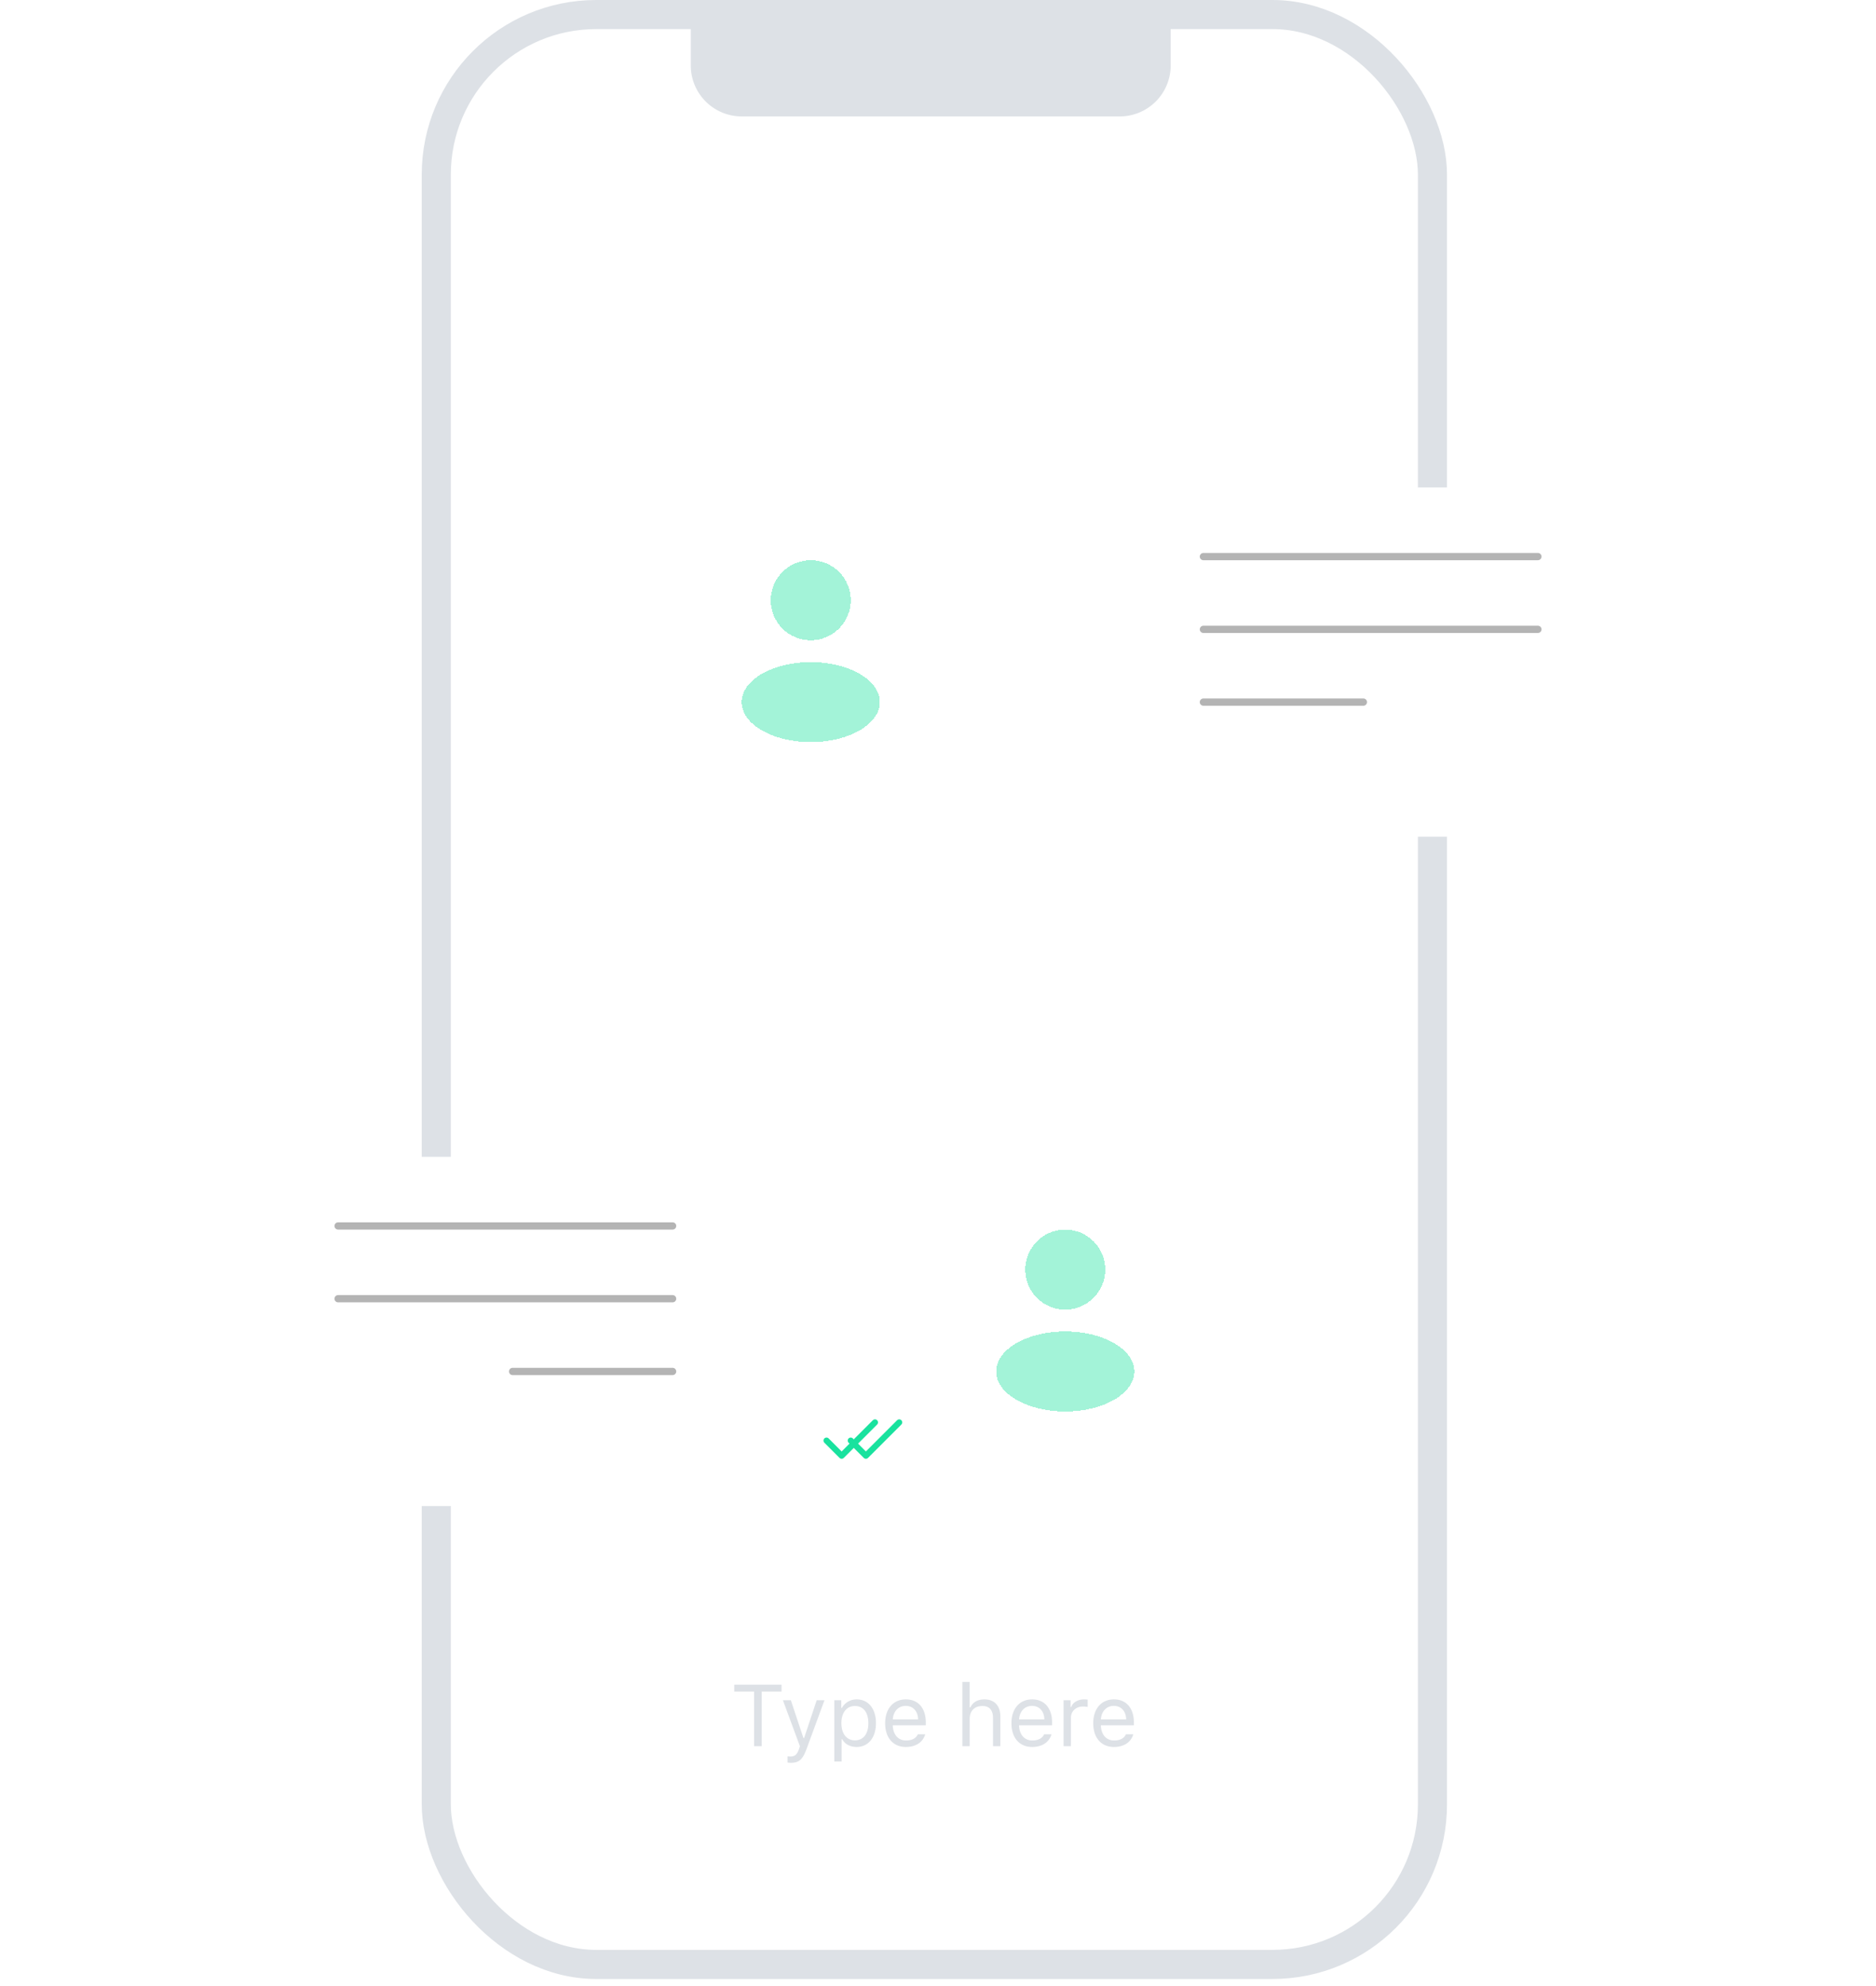 <svg width="258" height="273" fill="none" xmlns="http://www.w3.org/2000/svg"><rect x="60" y="2" width="137" height="268" rx="22" fill="#fff" stroke="#DDE1E6" stroke-width="4"/><path d="M95 2h66v7a7 7 0 0 1-7 7h-52a7 7 0 0 1-7-7V2Z" fill="#DDE1E6"/><g filter="url(#a)"><rect x="145" y="61" width="96" height="48" rx="14" fill="#fff"/></g><g filter="url(#b)"><rect width="96" height="48" rx="14" transform="matrix(-1 0 0 1 113 153)" fill="#fff"/></g><path stroke="#B4B4B4" stroke-linecap="round" d="M165.5 76.5h46M92.5 168.5h-46M165.5 86.5h46M92.5 178.5h-46"/><g filter="url(#c)"><circle cx="111.5" cy="84.5" r="18.5" fill="#fff"/></g><g filter="url(#d)"><circle r="18.5" transform="matrix(-1 0 0 1 146.5 176.5)" fill="#fff"/></g><path stroke="#B4B4B4" stroke-linecap="round" d="M165.5 96.5h22M92.5 188.5h-22"/><g filter="url(#e)"><circle cx="111.5" cy="76.5" r="5.5" fill="#19E29E" fill-opacity=".4" shape-rendering="crispEdges"/></g><g filter="url(#f)"><circle r="5.5" transform="matrix(-1 0 0 1 146.5 168.5)" fill="#19E29E" fill-opacity=".4" shape-rendering="crispEdges"/></g><g filter="url(#g)"><ellipse cx="111.5" cy="90.5" rx="9.5" ry="5.5" fill="#19E29E" fill-opacity=".4" shape-rendering="crispEdges"/></g><g filter="url(#h)"><ellipse rx="9.5" ry="5.5" transform="matrix(-1 0 0 1 146.5 182.5)" fill="#19E29E" fill-opacity=".4" shape-rendering="crispEdges"/></g><g filter="url(#i)"><rect x="72" y="221" width="113" height="29" rx="14.5" fill="#fff"/></g><path d="M104.758 240v-7.506h2.724v-.949h-6.503v.949h2.724V240h1.055Zm4.002 2.285c1.119 0 1.623-.433 2.162-1.898l2.467-6.703h-1.073l-1.728 5.197h-.094l-1.734-5.197h-1.09l2.338 6.322-.117.375c-.264.762-.58 1.037-1.161 1.037-.14 0-.298-.006-.421-.029v.861c.14.023.316.035.451.035Zm9.052-8.713c-.861 0-1.617.44-2.021 1.166h-.094v-1.054h-.961v8.425h1.008v-3.058h.094c.346.668 1.072 1.06 1.974 1.06 1.606 0 2.655-1.295 2.655-3.269 0-1.987-1.043-3.27-2.655-3.27Zm-.24 5.631c-1.136 0-1.857-.914-1.857-2.361 0-1.453.721-2.362 1.863-2.362 1.154 0 1.846.885 1.846 2.362 0 1.476-.692 2.361-1.852 2.361Zm6.996-4.74c1.002 0 1.67.738 1.694 1.857h-3.481c.076-1.119.78-1.857 1.787-1.857Zm1.664 3.902c-.263.557-.814.856-1.628.856-1.073 0-1.77-.791-1.823-2.039v-.047h4.541v-.387c0-1.963-1.037-3.176-2.742-3.176-1.734 0-2.848 1.289-2.848 3.276 0 1.998 1.096 3.263 2.848 3.263 1.383 0 2.356-.662 2.66-1.746h-1.008ZM132.35 240h1.007v-3.738c0-1.067.622-1.782 1.752-1.782.955 0 1.459.557 1.459 1.676V240h1.008v-4.09c0-1.482-.844-2.338-2.18-2.338-.966 0-1.628.41-1.945 1.108h-.094v-3.504h-1.007V240Zm9.586-5.537c1.002 0 1.669.738 1.693 1.857h-3.481c.077-1.119.78-1.857 1.788-1.857Zm1.664 3.902c-.264.557-.815.856-1.629.856-1.073 0-1.77-.791-1.823-2.039v-.047h4.541v-.387c0-1.963-1.037-3.176-2.742-3.176-1.734 0-2.847 1.289-2.847 3.276 0 1.998 1.095 3.263 2.847 3.263 1.383 0 2.356-.662 2.66-1.746H143.6Zm2.671 1.635h1.008v-3.914c0-.891.698-1.535 1.659-1.535.199 0 .562.035.644.058v-1.007a4.232 4.232 0 0 0-.504-.03c-.838 0-1.564.434-1.752 1.049h-.094v-.937h-.961V240Zm6.915-5.537c1.002 0 1.669.738 1.693 1.857h-3.481c.077-1.119.78-1.857 1.788-1.857Zm1.664 3.902c-.264.557-.815.856-1.629.856-1.073 0-1.77-.791-1.823-2.039v-.047h4.541v-.387c0-1.963-1.037-3.176-2.742-3.176-1.734 0-2.847 1.289-2.847 3.276 0 1.998 1.095 3.263 2.847 3.263 1.383 0 2.356-.662 2.66-1.746h-1.007Z" fill="#DDE1E6"/><path d="m120.334 195.5-4.584 4.583-2.083-2.083" stroke="#19E29E" stroke-width=".833" stroke-linecap="round" stroke-linejoin="round"/><path d="m123.667 195.5-4.584 4.583L117 198" stroke="#19E29E" stroke-width=".833" stroke-linecap="round" stroke-linejoin="round"/><defs><filter id="a" x="128" y="50" width="130" height="82" filterUnits="userSpaceOnUse" color-interpolation-filters="sRGB"><feFlood flood-opacity="0" result="BackgroundImageFix"/><feColorMatrix in="SourceAlpha" values="0 0 0 0 0 0 0 0 0 0 0 0 0 0 0 0 0 0 127 0" result="hardAlpha"/><feMorphology radius="2" operator="dilate" in="SourceAlpha" result="effect1_dropShadow_510_3168"/><feOffset dy="6"/><feGaussianBlur stdDeviation="7.5"/><feComposite in2="hardAlpha" operator="out"/><feColorMatrix values="0 0 0 0 0.427 0 0 0 0 0.553 0 0 0 0 0.678 0 0 0 0.15 0"/><feBlend in2="BackgroundImageFix" result="effect1_dropShadow_510_3168"/><feBlend in="SourceGraphic" in2="effect1_dropShadow_510_3168" result="shape"/></filter><filter id="b" x="0" y="142" width="130" height="82" filterUnits="userSpaceOnUse" color-interpolation-filters="sRGB"><feFlood flood-opacity="0" result="BackgroundImageFix"/><feColorMatrix in="SourceAlpha" values="0 0 0 0 0 0 0 0 0 0 0 0 0 0 0 0 0 0 127 0" result="hardAlpha"/><feMorphology radius="2" operator="dilate" in="SourceAlpha" result="effect1_dropShadow_510_3168"/><feOffset dy="6"/><feGaussianBlur stdDeviation="7.5"/><feComposite in2="hardAlpha" operator="out"/><feColorMatrix values="0 0 0 0 0.427 0 0 0 0 0.553 0 0 0 0 0.678 0 0 0 0.15 0"/><feBlend in2="BackgroundImageFix" result="effect1_dropShadow_510_3168"/><feBlend in="SourceGraphic" in2="effect1_dropShadow_510_3168" result="shape"/></filter><filter id="c" x="76" y="55" width="71" height="71" filterUnits="userSpaceOnUse" color-interpolation-filters="sRGB"><feFlood flood-opacity="0" result="BackgroundImageFix"/><feColorMatrix in="SourceAlpha" values="0 0 0 0 0 0 0 0 0 0 0 0 0 0 0 0 0 0 127 0" result="hardAlpha"/><feMorphology radius="2" operator="dilate" in="SourceAlpha" result="effect1_dropShadow_510_3168"/><feOffset dy="6"/><feGaussianBlur stdDeviation="7.5"/><feComposite in2="hardAlpha" operator="out"/><feColorMatrix values="0 0 0 0 0.427 0 0 0 0 0.553 0 0 0 0 0.678 0 0 0 0.15 0"/><feBlend in2="BackgroundImageFix" result="effect1_dropShadow_510_3168"/><feBlend in="SourceGraphic" in2="effect1_dropShadow_510_3168" result="shape"/></filter><filter id="d" x="111" y="147" width="71" height="71" filterUnits="userSpaceOnUse" color-interpolation-filters="sRGB"><feFlood flood-opacity="0" result="BackgroundImageFix"/><feColorMatrix in="SourceAlpha" values="0 0 0 0 0 0 0 0 0 0 0 0 0 0 0 0 0 0 127 0" result="hardAlpha"/><feMorphology radius="2" operator="dilate" in="SourceAlpha" result="effect1_dropShadow_510_3168"/><feOffset dy="6"/><feGaussianBlur stdDeviation="7.5"/><feComposite in2="hardAlpha" operator="out"/><feColorMatrix values="0 0 0 0 0.427 0 0 0 0 0.553 0 0 0 0 0.678 0 0 0 0.15 0"/><feBlend in2="BackgroundImageFix" result="effect1_dropShadow_510_3168"/><feBlend in="SourceGraphic" in2="effect1_dropShadow_510_3168" result="shape"/></filter><filter id="e" x="89" y="60" width="45" height="45" filterUnits="userSpaceOnUse" color-interpolation-filters="sRGB"><feFlood flood-opacity="0" result="BackgroundImageFix"/><feColorMatrix in="SourceAlpha" values="0 0 0 0 0 0 0 0 0 0 0 0 0 0 0 0 0 0 127 0" result="hardAlpha"/><feMorphology radius="2" operator="dilate" in="SourceAlpha" result="effect1_dropShadow_510_3168"/><feOffset dy="6"/><feGaussianBlur stdDeviation="7.5"/><feComposite in2="hardAlpha" operator="out"/><feColorMatrix values="0 0 0 0 0.427 0 0 0 0 0.553 0 0 0 0 0.678 0 0 0 0.15 0"/><feBlend in2="BackgroundImageFix" result="effect1_dropShadow_510_3168"/><feBlend in="SourceGraphic" in2="effect1_dropShadow_510_3168" result="shape"/></filter><filter id="f" x="124" y="152" width="45" height="45" filterUnits="userSpaceOnUse" color-interpolation-filters="sRGB"><feFlood flood-opacity="0" result="BackgroundImageFix"/><feColorMatrix in="SourceAlpha" values="0 0 0 0 0 0 0 0 0 0 0 0 0 0 0 0 0 0 127 0" result="hardAlpha"/><feMorphology radius="2" operator="dilate" in="SourceAlpha" result="effect1_dropShadow_510_3168"/><feOffset dy="6"/><feGaussianBlur stdDeviation="7.5"/><feComposite in2="hardAlpha" operator="out"/><feColorMatrix values="0 0 0 0 0.427 0 0 0 0 0.553 0 0 0 0 0.678 0 0 0 0.15 0"/><feBlend in2="BackgroundImageFix" result="effect1_dropShadow_510_3168"/><feBlend in="SourceGraphic" in2="effect1_dropShadow_510_3168" result="shape"/></filter><filter id="g" x="85" y="74" width="53" height="45" filterUnits="userSpaceOnUse" color-interpolation-filters="sRGB"><feFlood flood-opacity="0" result="BackgroundImageFix"/><feColorMatrix in="SourceAlpha" values="0 0 0 0 0 0 0 0 0 0 0 0 0 0 0 0 0 0 127 0" result="hardAlpha"/><feMorphology radius="2" operator="dilate" in="SourceAlpha" result="effect1_dropShadow_510_3168"/><feOffset dy="6"/><feGaussianBlur stdDeviation="7.5"/><feComposite in2="hardAlpha" operator="out"/><feColorMatrix values="0 0 0 0 0.427 0 0 0 0 0.553 0 0 0 0 0.678 0 0 0 0.15 0"/><feBlend in2="BackgroundImageFix" result="effect1_dropShadow_510_3168"/><feBlend in="SourceGraphic" in2="effect1_dropShadow_510_3168" result="shape"/></filter><filter id="h" x="120" y="166" width="53" height="45" filterUnits="userSpaceOnUse" color-interpolation-filters="sRGB"><feFlood flood-opacity="0" result="BackgroundImageFix"/><feColorMatrix in="SourceAlpha" values="0 0 0 0 0 0 0 0 0 0 0 0 0 0 0 0 0 0 127 0" result="hardAlpha"/><feMorphology radius="2" operator="dilate" in="SourceAlpha" result="effect1_dropShadow_510_3168"/><feOffset dy="6"/><feGaussianBlur stdDeviation="7.5"/><feComposite in2="hardAlpha" operator="out"/><feColorMatrix values="0 0 0 0 0.427 0 0 0 0 0.553 0 0 0 0 0.678 0 0 0 0.15 0"/><feBlend in2="BackgroundImageFix" result="effect1_dropShadow_510_3168"/><feBlend in="SourceGraphic" in2="effect1_dropShadow_510_3168" result="shape"/></filter><filter id="i" x="55" y="210" width="147" height="63" filterUnits="userSpaceOnUse" color-interpolation-filters="sRGB"><feFlood flood-opacity="0" result="BackgroundImageFix"/><feColorMatrix in="SourceAlpha" values="0 0 0 0 0 0 0 0 0 0 0 0 0 0 0 0 0 0 127 0" result="hardAlpha"/><feMorphology radius="2" operator="dilate" in="SourceAlpha" result="effect1_dropShadow_510_3168"/><feOffset dy="6"/><feGaussianBlur stdDeviation="7.5"/><feComposite in2="hardAlpha" operator="out"/><feColorMatrix values="0 0 0 0 0.427 0 0 0 0 0.553 0 0 0 0 0.678 0 0 0 0.15 0"/><feBlend in2="BackgroundImageFix" result="effect1_dropShadow_510_3168"/><feBlend in="SourceGraphic" in2="effect1_dropShadow_510_3168" result="shape"/></filter></defs></svg>